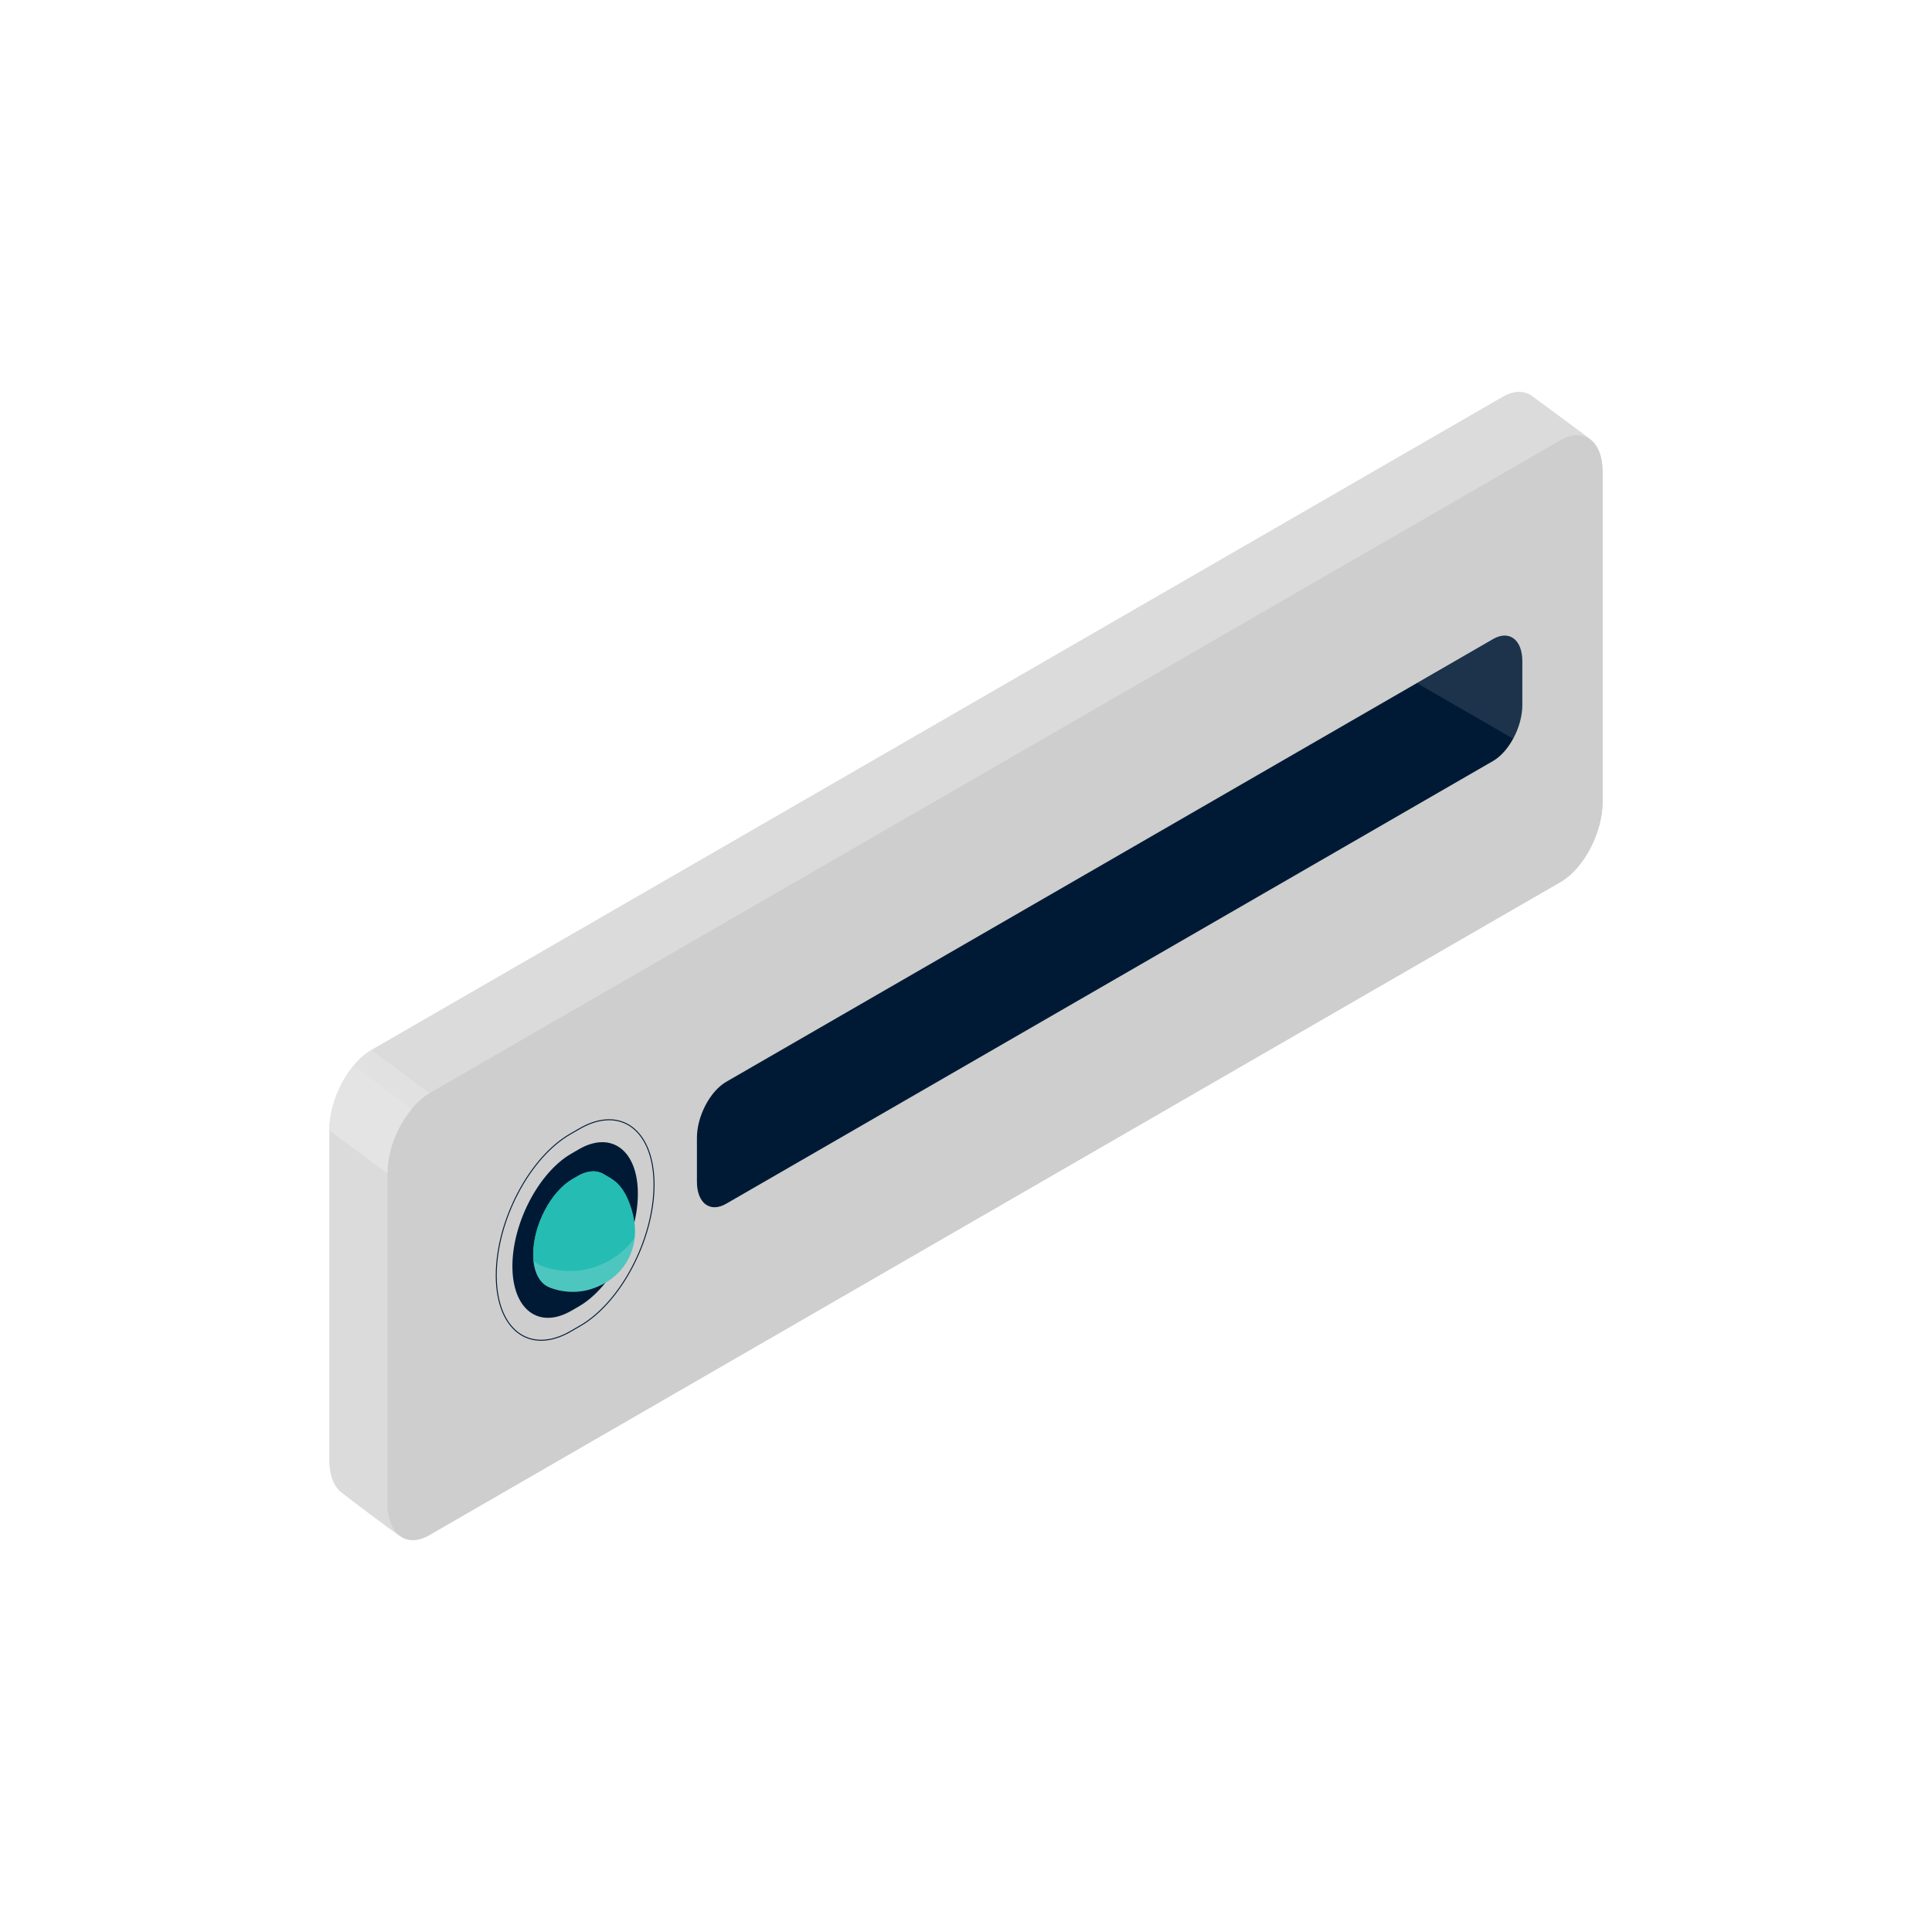 <?xml version="1.0" encoding="UTF-8" standalone="no"?><!DOCTYPE svg PUBLIC "-//W3C//DTD SVG 1.1//EN" "http://www.w3.org/Graphics/SVG/1.1/DTD/svg11.dtd"><svg width="100%" height="100%" viewBox="0 0 200 200" version="1.1" xmlns="http://www.w3.org/2000/svg" xmlns:xlink="http://www.w3.org/1999/xlink" xml:space="preserve" xmlns:serif="http://www.serif.com/" style="fill-rule:evenodd;clip-rule:evenodd;stroke-linejoin:round;stroke-miterlimit:2;"><g><path d="M35.375,154.511c0.142,0.107 5.319,4.091 6.241,4.622c0.762,0.439 1.756,0.397 2.842,-0.23l117.093,-67.604c2.4,-1.385 4.348,-5.107 4.348,-8.306l-0,-34.142c-0,-1.549 -0.457,-2.694 -1.201,-3.305c-0.792,-0.65 -5.295,-3.93 -6.082,-4.525c-0.787,-0.595 -1.874,-0.617 -3.074,0.076l-117.093,67.604c-2.4,1.385 -4.348,5.107 -4.348,8.306l0,34.142c0,1.599 0.487,2.767 1.274,3.362Z" style="fill:#cecece;"/><path d="M165.899,48.851c-0,-3.199 -1.948,-4.671 -4.348,-3.286l-117.093,67.604c-2.4,1.385 -4.348,5.107 -4.348,8.306l0,34.142c0,3.199 1.948,4.672 4.348,3.286l117.093,-67.604c2.4,-1.385 4.348,-5.107 4.348,-8.306l-0,-34.142Z" style="fill:#cecece;"/><path d="M66.032,123.58c-0,-4.488 -2.734,-6.555 -6.1,-4.611l-0.788,0.455c-3.367,1.944 -6.1,7.166 -6.1,11.655c-0,4.489 2.733,6.555 6.1,4.611l0.788,-0.455c3.366,-1.943 6.1,-7.166 6.1,-11.655Z" style="fill:#001a35;"/><path d="M67.755,122.643c-0,-2.844 -0.875,-4.918 -2.274,-5.976c-1.409,-1.065 -3.354,-1.114 -5.501,0.126c0,-0 -0.985,0.569 -0.985,0.569c-4.233,2.444 -7.674,9.009 -7.674,14.654c-0,2.845 0.874,4.919 2.274,5.977c1.408,1.064 3.353,1.113 5.5,-0.127c0,0 0.985,-0.568 0.985,-0.568c4.234,-2.445 7.675,-9.01 7.675,-14.655Zm-0.1,0c-0,-5.61 -3.417,-8.193 -7.625,-5.763l-0.985,0.568c-4.208,2.43 -7.624,8.957 -7.624,14.568c-0,5.611 3.416,8.193 7.624,5.764l0.985,-0.569c4.208,-2.429 7.625,-8.957 7.625,-14.568Z" style="fill:#001a35;"/><path d="M63.876,124.825c0,-2.999 -1.826,-4.379 -4.075,-3.081l-0.527,0.304c-2.249,1.299 -4.075,4.788 -4.075,7.787c0,2.998 1.826,4.379 4.075,3.08l0.527,-0.304c2.249,-1.298 4.075,-4.787 4.075,-7.786Z" style="fill:#25bcb4;"/><path d="M65.342,125.048c-0.836,-2.619 -2.012,-3.02 -2.875,-3.518c-0.715,-0.413 -1.647,-0.374 -2.666,0.214l-0.527,0.304c-2.249,1.299 -4.075,4.788 -4.075,7.787c0,1.641 0.547,2.798 1.411,3.295c0.715,0.412 2.496,0.876 4.294,0.396c3.444,-0.92 5.804,-4.197 4.438,-8.478Z" style="fill:#25bcb4;"/><path d="M65.701,128.136c-1.087,1.557 -2.75,2.672 -4.688,3.189c-2.246,0.6 -4.472,0.021 -5.365,-0.494c-0.145,-0.083 -0.283,-0.182 -0.413,-0.294c0.135,1.27 0.64,2.17 1.375,2.593c0.715,0.412 2.496,0.876 4.294,0.396c2.556,-0.683 4.515,-2.664 4.797,-5.39Z" style="fill:#e9e9e9;fill-opacity:0.21;"/><path d="M157.59,68.447c0,-2.228 -1.357,-3.254 -3.028,-2.289l-79.388,45.834c-1.671,0.965 -3.028,3.558 -3.028,5.787l-0,4.543c-0,2.229 1.357,3.255 3.028,2.289l79.388,-45.834c1.671,-0.965 3.028,-3.558 3.028,-5.786l0,-4.544Z" style="fill:#001a35;"/><path d="M146.67,70.714l9.972,5.757c0.584,-1.073 0.948,-2.326 0.948,-3.48l0,-4.544c0,-2.228 -1.357,-3.254 -3.028,-2.289l-7.892,4.556Z" style="fill:#E9E9E9;fill-opacity:0.12;"/><path d="M41.615,159.132l0.001,0.001c0.024,0.014 -0.001,-0.001 -0.001,-0.001Zm-0.08,-0.048c-0.875,-0.555 -1.425,-1.768 -1.425,-3.467l0,-34.142c0,-3.199 1.948,-6.921 4.348,-8.306l117.093,-67.604c1.274,-0.736 2.421,-0.666 3.217,0.041c-0.023,-0.02 -0.047,-0.04 -0.07,-0.06c-0.792,-0.65 -5.295,-3.93 -6.082,-4.525c-0.787,-0.595 -1.874,-0.617 -3.074,0.076l-117.093,67.604c-2.4,1.385 -4.348,5.107 -4.348,8.306l0,34.142c0,1.599 0.487,2.767 1.274,3.362c0.138,0.104 5.051,3.885 6.16,4.573Z" style="fill:#e9e9e9;fill-opacity:0.5;"/><path d="M34.101,117.007l6.009,4.468c0,-3.199 1.948,-6.921 4.348,-8.306l-6.009,-4.468c-2.4,1.385 -4.348,5.107 -4.348,8.306Z" style="fill:#e9e9e9;fill-opacity:0.5;"/><path d="M34.101,117.007l6.009,4.468c0,-3.199 1.444,-5.292 2.535,-6.672l-6.032,-4.471c-1.03,1.46 -2.512,3.476 -2.512,6.675Z" style="fill:#e9e9e9;fill-opacity:0.5;"/></g></svg>
